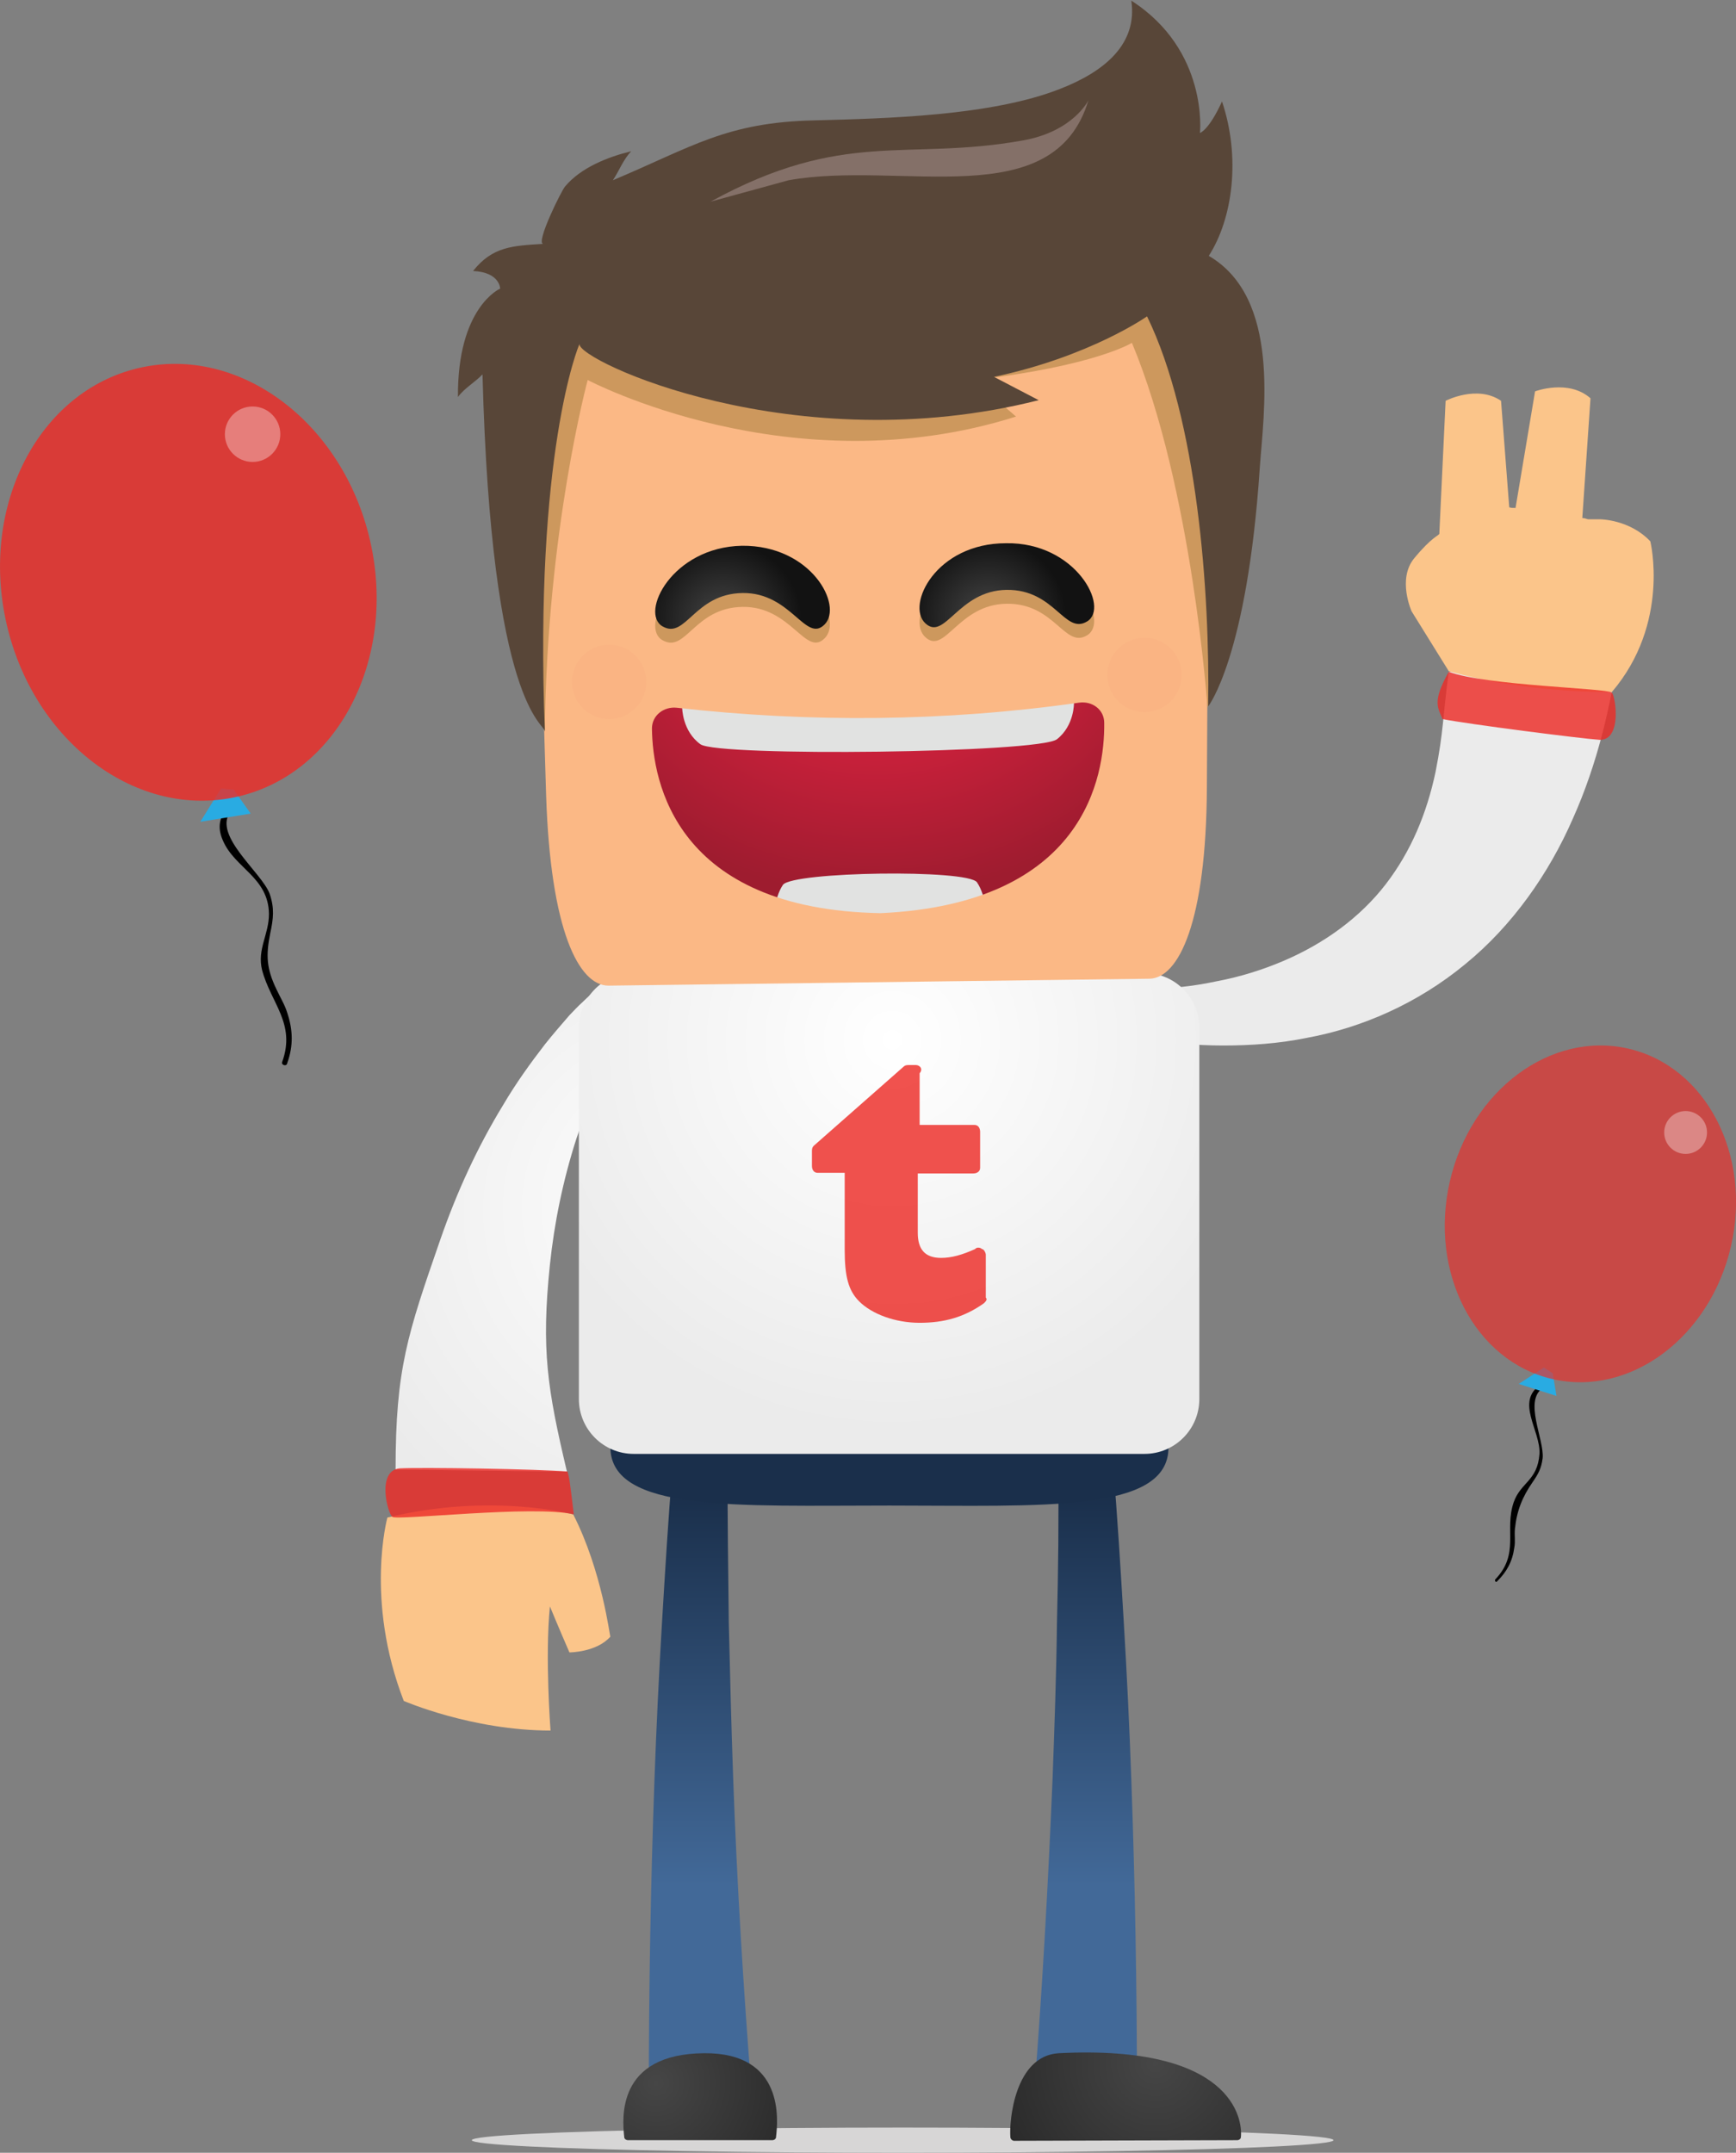 <svg id="Layer_1" xmlns="http://www.w3.org/2000/svg" viewBox="0 0 275.6 341.6"><rect x="0" y="0" width="275.6" height="341.6" fill="#808080" stroke="none"/><style>.st7{fill:#fbc58a}.st14{fill:#cd985d}.st16{fill:#fab483}.st20{opacity:.82;fill:#ec2c28;enable-background:new}.st21{fill:#29abe2}.st23{opacity:.34;fill:#fff;enable-background:new}</style><radialGradient id="SVGID_1_" cx="211.741" cy="634.298" r="48.402" fx="177.108" fy="668.111" gradientTransform="translate(0 -500.05)" gradientUnits="userSpaceOnUse"><stop offset="0" stop-color="#fff"/><stop offset=".446" stop-color="#fbfbfb"/><stop offset=".924" stop-color="#eee"/><stop offset="1" stop-color="#ebebeb"/></radialGradient><path d="M182.1 156.9c1.7 0 3.7-.1 5.5-.3 1.9-.2 3.7-.5 5.6-.9 3.7-.7 7.2-1.8 10.5-3.2 6.6-2.8 12.3-7 16.3-12.2s6.5-11.2 7.9-17.8c1.3-6.6 1.1-8.4 2.1-15.9l27-3.5c-1.3 9-3.4 18.1-7.3 26.8-3.8 8.7-9.6 17-17.1 23.1-7.5 6.2-16.4 10.1-25.2 11.7-4.4.9-8.9 1.2-13.2 1.2-2.2 0-4.4-.1-6.5-.3-2.2-.2-4.2-.5-6.6-1l1-7.7z" fill="url(#SVGID_1_)"/><linearGradient id="SVGID_2_" gradientUnits="userSpaceOnUse" x1="172.35" y1="799.204" x2="172.35" y2="737.114" gradientTransform="translate(0 -500.05)"><stop offset="0" stop-color="#426998"/><stop offset="1" stop-color="#1a2f4b"/></linearGradient><path d="M176.7 232.3c.7 8.4 1.2 16.6 1.7 25 .5 8.3.9 16.6 1.2 25 .6 16.7.9 33.3.9 50l-16.3-.6c1.3-16.4 2.2-32.9 2.9-49.4.3-8.2.6-16.5.7-24.8.2-8.2.3-16.5.2-24.7l8.7-.5z" fill="url(#SVGID_2_)"/><linearGradient id="SVGID_3_" gradientUnits="userSpaceOnUse" x1="111.15" y1="799.204" x2="111.15" y2="737.114" gradientTransform="translate(0 -500.05)"><stop offset="0" stop-color="#426998"/><stop offset="1" stop-color="#1a2f4b"/></linearGradient><path d="M115.5 232.8c0 8.2.1 16.5.2 24.7.2 8.3.4 16.5.7 24.8.6 16.5 1.6 33 2.9 49.4l-16.3.7c0-16.7.3-33.4.9-50 .3-8.3.7-16.6 1.2-25 .5-8.3 1-16.6 1.7-25l8.7.4z" fill="url(#SVGID_3_)"/><radialGradient id="SVGID_4_" cx="105.04" cy="694.203" r="54.484" fx="112.125" fy="689.406" gradientTransform="translate(0 -500.05)" gradientUnits="userSpaceOnUse"><stop offset="0" stop-color="#fff"/><stop offset="1" stop-color="#ebebeb"/></radialGradient><path d="M100.3 162.3c-.4.5-.9 1.3-1.3 2s-.9 1.4-1.3 2.2c-.8 1.5-1.6 3-2.4 4.6-1.5 3.1-2.7 6.3-3.8 9.6-2.1 6.5-3.5 13.3-4.2 20-1.4 13.5-.4 19.7 2.7 32.8l-27.2-.3c0-16 1.9-21.5 7.1-36.5 2.6-7.5 5.9-14.7 10-21.4 2-3.4 4.3-6.6 6.7-9.7 1.2-1.5 2.5-3 3.8-4.5.7-.7 1.3-1.4 2.1-2.1.7-.7 1.4-1.3 2.3-2.1l5.5 5.4z" fill="url(#SVGID_4_)"/><linearGradient id="SVGID_5_" gradientUnits="userSpaceOnUse" x1="1157.533" y1="798.148" x2="1157.533" y2="736.061" gradientTransform="translate(-1016.333 412.19)"><stop offset="0" stop-color="#426998"/><stop offset="1" stop-color="#1a2f4b"/></linearGradient><path d="M185.5 229.7c0 10.4-20.1 9.2-44.3 9.2s-44.3 1.1-44.3-9.3 20.1-9.2 44.3-9.2 44.3-1.1 44.3 9.3z" fill="url(#SVGID_5_)"/><radialGradient id="SVGID_6_" cx="141.674" cy="665.075" r="62.1" gradientTransform="translate(0 -500.05)" gradientUnits="userSpaceOnUse"><stop offset="0" stop-color="#fff"/><stop offset="1" stop-color="#ebebeb"/></radialGradient><path d="M190.4 163.1c0-4.8-3.9-8.7-8.7-8.7h-81.1c-4.8 0-8.7 3.9-8.7 8.7V222c0 4.8 3.9 8.7 8.7 8.7h81.1c4.8 0 8.7-3.9 8.7-8.7v-58.9z" fill="url(#SVGID_6_)"/><ellipse cx="143.3" cy="339.6" rx="68.4" ry="2" fill="#d7d6d6"/><path class="st7" d="M262 85.9c-3.3-3.5-8-3.5-8-3.5h-1.9c-.3-.1-.6-.2-.9-.2l1.3-19c-3.5-3.1-8.8-1.1-8.8-1.1l-3.1 18.5c-.4 0-.7 0-1-.1l-1.3-16.9c-3.8-2.6-8.8 0-8.8 0l-1 21.1c-.1.3-1.2.5-4 3.9-2.7 3.3-.4 8.4-.4 8.4l5.9 9.5c12.6 3.6 25.9 3.3 25.9 3.3 9.3-10.9 6.1-23.9 6.1-23.9z"/><radialGradient id="SVGID_7_" cx="-1976.466" cy="4387.668" r="30.445" gradientTransform="translate(2159.893 -4060.23)" gradientUnits="userSpaceOnUse"><stop offset="0" stop-color="#464646"/><stop offset=".862" stop-color="#2a2a2a"/><stop offset="1" stop-color="#262525"/></radialGradient><path d="M161 339.7l35.4-.1c.3 0 .6-.2.6-.5.3-2.9-1.4-14.7-28.9-13.3-7 .4-7.9 10.7-7.7 13.3 0 .3.3.6.6.6z" fill="url(#SVGID_7_)"/><radialGradient id="SVGID_8_" cx="-489.297" cy="830.594" r="26.468" gradientTransform="matrix(-1 0 0 1 -385.154 -500.05)" gradientUnits="userSpaceOnUse"><stop offset="0" stop-color="#464646"/><stop offset=".862" stop-color="#2a2a2a"/><stop offset="1" stop-color="#262525"/></radialGradient><path d="M122.6 339.6H99.7c-.3 0-.6-.2-.6-.5-.3-2.9-1.3-13.2 12.7-13.3 12.8-.1 11.7 10.7 11.4 13.3 0 .3-.3.5-.6.5z" fill="url(#SVGID_8_)"/><path class="st7" d="M91 240.3s-13-3.5-29.5.5c0 0-3.6 13.1 2.6 29.1 0 0 10.8 4.7 23.3 4.7 0 0-.9-11.7-.1-19.7 0 0 1.4 3.4 3.1 7.3 0 0 4.3 0 6.5-2.5-.1 0-1.3-10.4-5.9-19.4z"/><radialGradient id="SVGID_9_" cx="-5892.192" cy="-3676.923" r="23.691" gradientTransform="matrix(2.359 -.029 .026 2.103 14134.472 7654.127)" gradientUnits="userSpaceOnUse"><stop offset="0" stop-color="#eb2443"/><stop offset=".23" stop-color="#de2340"/><stop offset=".565" stop-color="#c6203a"/><stop offset=".964" stop-color="#a11c30"/><stop offset="1" stop-color="#9e1c2f"/></radialGradient><path d="M139.8 147.2c-12.5.2-22.5-3-29.6-9.3-10-8.9-10.1-20.4-10.1-21.7l.1-6.7 78.2-1 .2 6.7c0 1.3.2 12.8-9.6 21.9-6.8 6.5-16.7 9.9-29.2 10.1z" fill="url(#SVGID_9_)"/><linearGradient id="SVGID_10_" gradientUnits="userSpaceOnUse" x1="-16282.256" y1="-8037.446" x2="-16282.256" y2="-8042.362" gradientTransform="rotate(-.81 657847.55 -1166166.676)"><stop offset="0" stop-color="#fff"/><stop offset=".444" stop-color="#fafafa"/><stop offset=".743" stop-color="#f0f0ef"/><stop offset=".998" stop-color="#e1e2e1"/><stop offset="1" stop-color="#e1e2e1"/></linearGradient><path d="M167.8 117.3c2.8-2.2 2.7-5.8 2.7-5.8l-62.2.8s0 3.7 2.9 5.8c2.8 2 53.8 1.4 56.6-.8z" fill="url(#SVGID_10_)"/><linearGradient id="SVGID_11_" gradientUnits="userSpaceOnUse" x1="14758.854" y1="8032.445" x2="14758.854" y2="8027.458" gradientTransform="matrix(-1 .012 -.012 -1 14994.352 7987.335)"><stop offset="0" stop-color="#fff"/><stop offset=".444" stop-color="#fafafa"/><stop offset=".743" stop-color="#f0f0ef"/><stop offset=".998" stop-color="#e1e2e1"/><stop offset="1" stop-color="#e1e2e1"/></linearGradient><path d="M124.3 140.4c-1.5 2.2-1.5 5.9-1.5 5.9l33.9-.4s-.1-3.7-1.6-5.9c-1.5-2.1-29.2-1.7-30.8.4z" fill="url(#SVGID_11_)"/><radialGradient id="SVGID_12_" cx="-14290.199" cy="-8058.214" r="55.528" gradientTransform="rotate(-.81 657847.55 -1166166.676)" gradientUnits="userSpaceOnUse"><stop offset="0" stop-color="#fdc78a"/><stop offset=".503" stop-color="#fdc48a"/><stop offset=".842" stop-color="#fcbe87"/><stop offset="1" stop-color="#fbb885"/></radialGradient><path d="M191.7 48.9c-.1-4.8-4-8.6-8.9-8.6l-89.5 1.1c-4.8.1-8.7 4-8.6 8.8 0 0 0 10.9 2 76 .7 21.5 5.2 30.2 9.9 30.2l85.9-1.1c4.6-.1 9-8.9 9.1-30.4.4-65.1.1-76 .1-76zm-51.9 96c-32.5-.6-36.2-20.8-36.3-29.3 0-2.1 1.9-3.5 3.9-3.3 21.3 2.4 42.7 2.2 63.9-.8 2.1-.3 4 1.1 4 3.2.1 8.5-3.1 28.7-35.5 30.2z" fill="url(#SVGID_12_)"/><path class="st14" d="M193 105.8c.2-51.9-1.2-57-1.2-57-.1-4.8-4-8.7-8.9-8.6l-89.5 1.1c-4.8.1-8.7 4-8.6 8.9 0 0-1.5 6.5 0 58.4.4.4 1.7 7.5 1.7 7.5.3-31.8 6.8-55.8 6.8-55.8s32.3 17.1 68 5.8l-6.7-5.8c19.2-2.2 25.1-5.9 25.1-5.9 9.6 23 12 57.9 12 57.9.2-.4 1.3-6.5 1.3-6.5z"/><linearGradient id="SVGID_13_" gradientUnits="userSpaceOnUse" x1="-16284.236" y1="-8158.869" x2="-16284.236" y2="-8040.43" gradientTransform="rotate(-.81 657847.55 -1166166.676)"><stop offset="0" stop-color="#584638"/><stop offset=".345" stop-color="#4d3c31"/><stop offset="1" stop-color="#33241d"/></linearGradient><path d="M86.5 116.1c0-1.4-8.5-3.6-9.9-56.7-1.1 1.2-2.9 2.2-3.9 3.6-.1-14.3 6.7-17.2 6.7-17.2-2 1.8.1-.1 0 0 0 0 0-2.6-4.3-2.8 3.1-3.9 6.3-4 11.1-4.3-1.1-.3 2.9-8.4 3.5-9.1 2.5-3 6.8-4.7 10.5-5.6-1.3 1.4-1.9 3.1-2.9 4.6 12.6-5.3 18-9.2 32-9.5 11.4-.3 28.1-.7 39-5 7.2-2.8 12.3-7.2 11.3-14-.3-.1-.3-.1 0 0 12.3 7.9 10.9 21 10.9 21s1.4-.4 3.5-5c3 8.9 1.7 18.6-2.1 24.5 11.5 6.7 8.7 25 8.1 33.6-2 30.1-8.2 37.9-8.2 37.9.3-18-1.7-45.5-9.7-61.9 0 0-9.1 6.4-24.3 9.6l7.1 3.7c-38.8 9.8-73.2-6.3-72.9-8.9-.2.3-7.2 17.4-5.5 61.5z" fill="url(#SVGID_13_)"/><ellipse transform="rotate(-.81 181.697 107.102)" class="st16" cx="181.7" cy="107.1" rx="5.9" ry="5.9"/><ellipse transform="rotate(-.81 96.697 108.198)" class="st16" cx="96.7" cy="108.2" rx="5.9" ry="5.9"/><path class="st14" d="M130.9 101.3c-3 3-5.3-5.1-13-5s-9 7.4-12.7 5.3c-3.7-2 1.5-12.6 12.6-12.7 11-.1 16.1 9.5 13.1 12.4zm16-.2c3.1 2.9 5.2-5.2 12.9-5.3 7.7-.1 9.2 7.2 12.8 5s-1.8-12.6-12.9-12.4c-11 .1-15.9 9.9-12.8 12.7z"/><radialGradient id="SVGID_14_" cx="-9918.005" cy="-5636.593" r="8.782" gradientTransform="matrix(1.41 -.018 .018 1.41 14200.778 7867.577)" gradientUnits="userSpaceOnUse"><stop offset="0" stop-color="#464646"/><stop offset="1" stop-color="#121212"/></radialGradient><path d="M130.9 99.1c-3 3-5.3-5.1-13-5s-9 7.4-12.7 5.3 1.5-12.6 12.6-12.8c11-.1 16.1 9.5 13.1 12.5z" fill="url(#SVGID_14_)"/><radialGradient id="SVGID_15_" cx="-9888.184" cy="-5636.595" r="8.773" gradientTransform="matrix(1.41 -.018 .018 1.41 14200.778 7867.577)" gradientUnits="userSpaceOnUse"><stop offset="0" stop-color="#464646"/><stop offset="1" stop-color="#121212"/></radialGradient><path d="M146.9 98.9c3.1 2.9 5.2-5.2 12.9-5.3 7.7-.1 9.2 7.2 12.8 5s-1.8-12.6-12.9-12.4c-11.1 0-15.9 9.8-12.8 12.7z" fill="url(#SVGID_15_)"/><path d="M112.8 32c21.2-11.6 31-6.4 49.5-9.7 8.1-1.4 10.5-6.4 10.5-6.4-5.5 18.3-29.7 9.5-47.6 12.7L112.8 32z" fill="#847068"/><path class="st20" d="M145.4 169h-1.1c-.3 0-.6 0-.9.3l-14.2 12.5c-.3.3-.3.6-.3.9v2.3c0 .6.3 1.1.9 1.1h4.3v12.2c0 4.3.6 6.5 2.3 8.2 2 2 5.7 3.4 9.6 3.4s7.1-.9 10.2-3.1c.3-.3.6-.6.3-.9v-6.8c0-.3-.3-.9-.6-.9-.3-.3-.9-.3-1.1 0-2 .9-3.7 1.4-5.4 1.4-2.6 0-3.7-1.4-3.7-4v-9.4h8.8c.6 0 1.1-.3 1.1-.9v-5.7c0-.6-.3-1.1-.9-1.1H146v-8.2c.6-.7 0-1.3-.6-1.3"/><path d="M244.6 219.7c-4.1 2.7 0 7.3-.2 11-.3 4.3-3 4.5-4.1 7.7-1.5 4.4 1 8.1-2.9 12.2-.2.2.1.6.3.3 1.5-1.5 2.4-3.1 2.7-5.3.2-1 0-2 .1-3 .3-2.9 1.2-5.1 2.8-7.4.9-1.3 1.4-2.2 1.6-3.8.3-3-3.1-9.2.1-11.2 0-.2-.2-.6-.4-.5z"/><path class="st21" d="M246.5 217.9l.6 3.6-6-1.9 4-2.6 1.4.9z"/><ellipse transform="rotate(-77.05 252.501 192.615)" cx="252.5" cy="192.6" rx="26.9" ry="22.9" opacity=".66" fill="#ec2c28"/><circle class="st23" cx="267.6" cy="179.7" r="3.4"/><path d="M35.8 128.5c-1.1 1.6-1.2 3.1-.4 4.9 1.9 4.4 7.2 5.8 7.3 11.6 0 3.3-1.9 5.6-1.1 8.9 1.4 5.3 5.4 8.5 3.2 14.6-.2.5.7.8.8.2 1-2.8.9-5.3 0-8-.4-1.3-1.1-2.4-1.7-3.7-1.6-3.3-1.7-5.4-1-8.9.5-2.3.7-4-.1-6.3-1.3-3.4-8.9-9.1-6.3-12.9.4-.4-.4-.9-.7-.4z"/><path class="st21" d="M37.1 125.3l2.7 3.8-8 1.3 3.3-5.3 2 .2z"/><ellipse transform="rotate(-12.967 29.891 92.4)" class="st20" cx="29.9" cy="92.4" rx="29.6" ry="34.9"/><circle class="st23" cx="40.1" cy="68.9" r="4.4"/><path class="st20" d="M254 117.4c3.5 0 2.5-6.8 1.9-7.5-.7-.7-20-1.1-25.9-3.3-2.7 4.8-1.7 5.7-1 7.5 4 .8 22 3.1 25 3.3zM63.4 233c-3.6.4-1.9 7.1-1.1 7.7s22.4-1.9 28.8-.4c-.7-5.7-.7-5.7-1-6.8-4.4-.4-23.6-.7-26.7-.5z"/></svg>